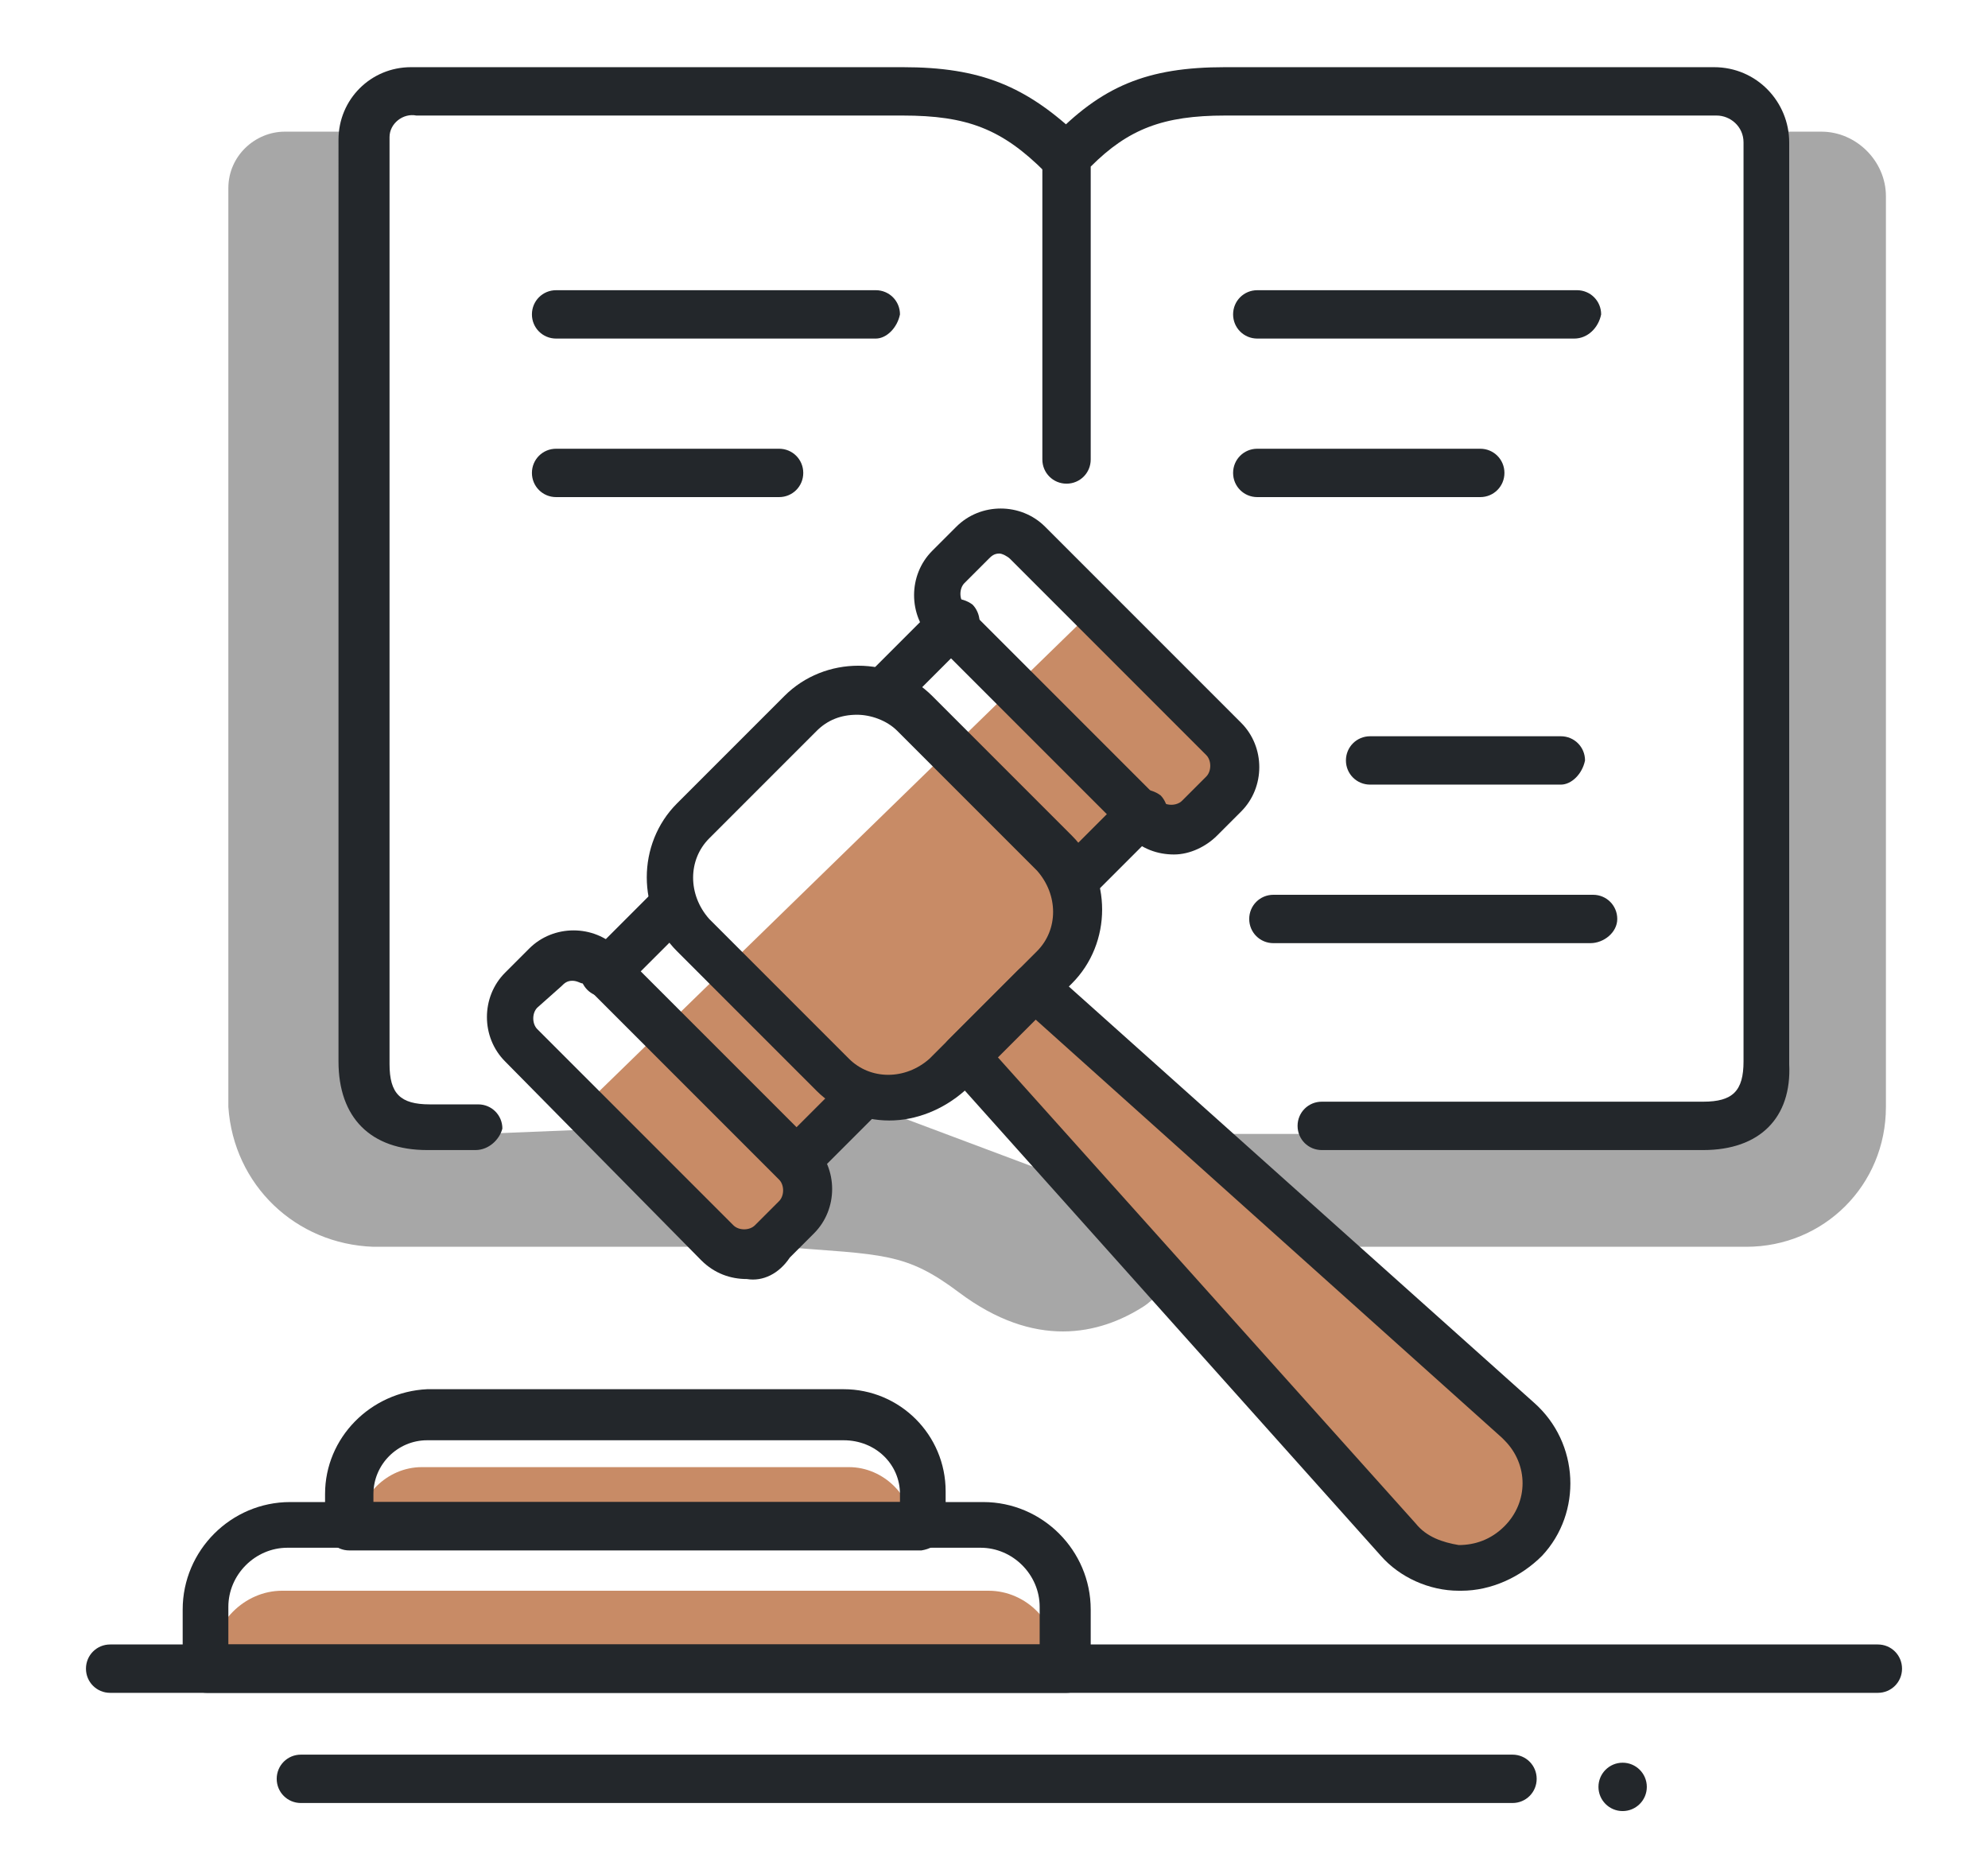 <svg aria-hidden="true" class="icon icon--case-management" version="1.1" id="Layer_1" xmlns="http://www.w3.org/2000/svg" width="74" height="69" viewBox="0 0 74 68.6" xml:space="preserve"><style>.st1{fill:#23272b}.st2{fill:#c88b66}</style><g id="Layer_2_00000117634389017760323410000011515955209515886241_"><g id="Layer_1-2"><path d="M22.8 41.8l-7.4.3-2.7-2.8V4.7h-2.1c-1.1 0-2.1.9-2.1 2.1V41c.2 2.9 2.5 5.1 5.4 5.2h13.6l-4.7-4.4zm16.6 1.6l-.2.1-5.6-2.1-2.7.1-1.4 1.1.6 1.8-1.3 1.8h.2c3.9.3 4.7.2 6.7 1.7 2.8 2.1 5.2 1.6 6.9.5.3-.2.5-.5.9-.6l-4.1-4.4zM67.8 4.7h-1.7v34.6L63.7 42H44.6l4.7 4.2H65c2.9 0 5.2-2.3 5.2-5.2V7.1c0-1.3-1.1-2.4-2.4-2.4z" fill="#a7a7a7"/><path class="st1" d="M63.4 42.6H49.2c-.5 0-.9-.4-.9-.9s.4-.9.9-.9h14.2c1.1 0 1.5-.4 1.5-1.5V5.1c0-.6-.5-1-1-1H45.6c-2.3 0-3.6.5-5 1.9v10.9c0 .5-.4.9-.9.9s-.9-.4-.9-.9V5.6c0-.2.1-.5.3-.6 1.9-2 3.6-2.7 6.5-2.7h18.2c1.6 0 2.8 1.3 2.8 2.8v34.3c.1 2-1.1 3.2-3.2 3.2z"/><path class="st1" d="M17.7 42.6h-1.8c-2.1 0-3.3-1.2-3.3-3.3V5c0-1.5 1.2-2.7 2.7-2.7h18.3c2.9 0 4.6.7 6.6 2.6.4.3.4.9 0 1.3s-.9.4-1.3 0c-1.6-1.6-2.9-2.1-5.3-2.1H15.5c-.5-.1-1 .3-1 .8v34.5c0 1.1.4 1.5 1.5 1.5h1.8c.5 0 .9.4.9.9-.1.4-.5.8-1 .8z"/><path class="st2" d="M36.8 59H10.5c-1.4 0-2.6 1.2-2.6 2.6h31.4c.1-1.4-1.1-2.6-2.5-2.6zm-5.2-4.6H15.7c-1.3 0-2.4 1.1-2.4 2.4H34c0-1.3-1.1-2.4-2.4-2.4z"/><path class="st1" d="M69.9 62.8H4.1c-.5 0-.9-.4-.9-.9s.4-.9.9-.9h65.8c.5 0 .9.4.9.9s-.4.9-.9.9z"/><path class="st1" d="M39.7 62.8h-32c-.5 0-.9-.4-.9-.9v-2.2c0-2.2 1.8-4 4-4h25.8c2.2 0 4 1.8 4 4v2.2c0 .5-.4.9-.9.9zM8.5 61h30.2v-1.4c0-1.2-1-2.2-2.2-2.2H10.7c-1.2 0-2.2 1-2.2 2.2V61z"/><path class="st1" d="M34.3 57.5H13c-.5 0-.9-.4-.9-.9v-1.2c0-2.1 1.7-3.8 3.8-3.9h15.5c2.1 0 3.8 1.7 3.8 3.8v1.2c0 .5-.3.9-.9 1 .1 0 0 0 0 0zm-20.4-1.8h19.6v-.3c0-1.1-.9-2-2.1-2H15.9c-1.1 0-2 .9-2 2v.3z"/><path class="st2" d="M40.7 22.5l5.3 5.3-2.4 3-1.2-.6-3.1 2.6c.8.8.8 2.1 0 2.9l-.1.1-.9.8 17.9 15.9c1.3 1.2 1.3 3.1.2 4.4s-3.1 1.3-4.4.2c-.1 0-.1-.1-.2-.2L35.4 39.2l-1 .9c-.8.7-1.3.9-2 .2l-3 2.4.6 1.8-1.8 2.4-6.5-5.9 19-18.5z"/><path class="st1" d="M33.1 41.5c-1 0-2-.4-2.7-1.1l-5.2-5.2c-1.5-1.5-1.5-4 0-5.5l4-4c1.5-1.5 4-1.5 5.5 0l5.2 5.2c1.5 1.5 1.5 4 0 5.5l-4 4c-.8.7-1.8 1.1-2.8 1.1zm-1.2-15.1c-.6 0-1.1.2-1.5.6l-4 4c-.8.8-.8 2.1 0 3l5.2 5.2c.8.8 2.1.8 3 0l4-4c.8-.8.8-2.1 0-3L33.4 27c-.4-.4-1-.6-1.5-.6zm11.8 5.2c-.6 0-1.2-.2-1.7-.7l-7.3-7.3c-.9-.9-.9-2.4 0-3.3l.9-.9c.9-.9 2.4-.9 3.3 0l7.3 7.3c.9.9.9 2.4 0 3.3l-.9.9c-.4.4-1 .7-1.6.7zm-6.5-11.2c-.2 0-.3.1-.4.2l-.9.9c-.2.2-.2.6 0 .8l7.3 7.3c.2.2.6.2.8 0l.9-.9c.2-.2.2-.6 0-.8l-7.3-7.3c-.1-.1-.3-.2-.4-.2zm-9.4 27c-.6 0-1.2-.2-1.7-.7l-7.3-7.4c-.9-.9-.9-2.4 0-3.3l.9-.9c.9-.9 2.4-.9 3.3 0l7.3 7.3c.9.9.9 2.4 0 3.3l-.9.9c-.4.6-1 .9-1.6.8zm-6.5-11.1c-.2 0-.3.1-.4.2l-.9.8c-.2.2-.2.6 0 .8l7.3 7.3c.2.2.6.2.8 0l.9-.9c.2-.2.2-.6 0-.8l-7.3-7.3c-.1 0-.2-.1-.4-.1z"/><path class="st1" d="M54.4 59h-.1c-1.1 0-2.2-.5-2.9-1.3l-16.1-18c-.3-.4-.3-.9 0-1.2l2.6-2.6c.3-.3.9-.4 1.2 0l18 16.1c1.7 1.5 1.8 4.1.3 5.7-.8.8-1.9 1.3-3 1.3zM37.1 39.1l15.6 17.4c.4.5 1 .7 1.6.8.6 0 1.2-.2 1.7-.7.9-.9.9-2.3 0-3.2l-.1-.1-17.4-15.6-1.4 1.4zm3-5.8c-.5 0-.9-.4-.9-.9 0-.2.1-.5.3-.6l2.4-2.4c.3-.3.9-.3 1.3 0 .3.3.4.9 0 1.2L40.8 33c-.2.3-.4.4-.7.3zm-7-7c-.2 0-.5-.1-.6-.3-.3-.3-.3-.9 0-1.3l2.4-2.4c.3-.3.9-.3 1.3 0 .3.3.4.9 0 1.2L33.7 26c-.2.2-.4.3-.6.3zM22.5 36.9c-.5 0-.9-.4-.9-.9 0-.2.1-.5.3-.6l2.4-2.4c.4-.3.9-.3 1.3 0 .3.3.3.9 0 1.2l-2.4 2.4c-.2.2-.5.3-.7.3zm7.1 7c-.5 0-.9-.4-.9-.9 0-.2.1-.5.3-.6l2.4-2.4c.4-.3.9-.3 1.3 0 .3.3.3.9 0 1.2l-2.4 2.4c-.3.2-.5.3-.7.3z"/><circle class="st1" cx="60.4" cy="66.3" r=".9"/><path class="st1" d="M56.3 66.9H11.2c-.5 0-.9-.4-.9-.9s.4-.9.9-.9h45.1c.5 0 .9.4.9.9s-.4.9-.9.9zm2.3-54.5H46.8c-.5 0-.9-.4-.9-.9s.4-.9.9-.9h11.9c.5 0 .9.4.9.9-.1.5-.5.9-1 .9zm.6 22.5H47.4c-.5 0-.9-.4-.9-.9s.4-.9.9-.9h11.9c.5 0 .9.4.9.9s-.5.9-1 .9zm-4.1-16.6h-8.3c-.5 0-.9-.4-.9-.9s.4-.9.9-.9h8.3c.5 0 .9.4.9.9s-.4.9-.9.9zm3 10.7H51c-.5 0-.9-.4-.9-.9s.4-.9.9-.9h7.1c.5 0 .9.4.9.9-.1.5-.5.9-.9.9zM32.6 12.4H20.7c-.5 0-.9-.4-.9-.9s.4-.9.9-.9h11.9c.5 0 .9.4.9.9-.1.5-.5.9-.9.9zM29 18.3h-8.3c-.5 0-.9-.4-.9-.9s.4-.9.9-.9H29c.5 0 .9.4.9.9s-.4.9-.9.9z"/></g></g></svg>
